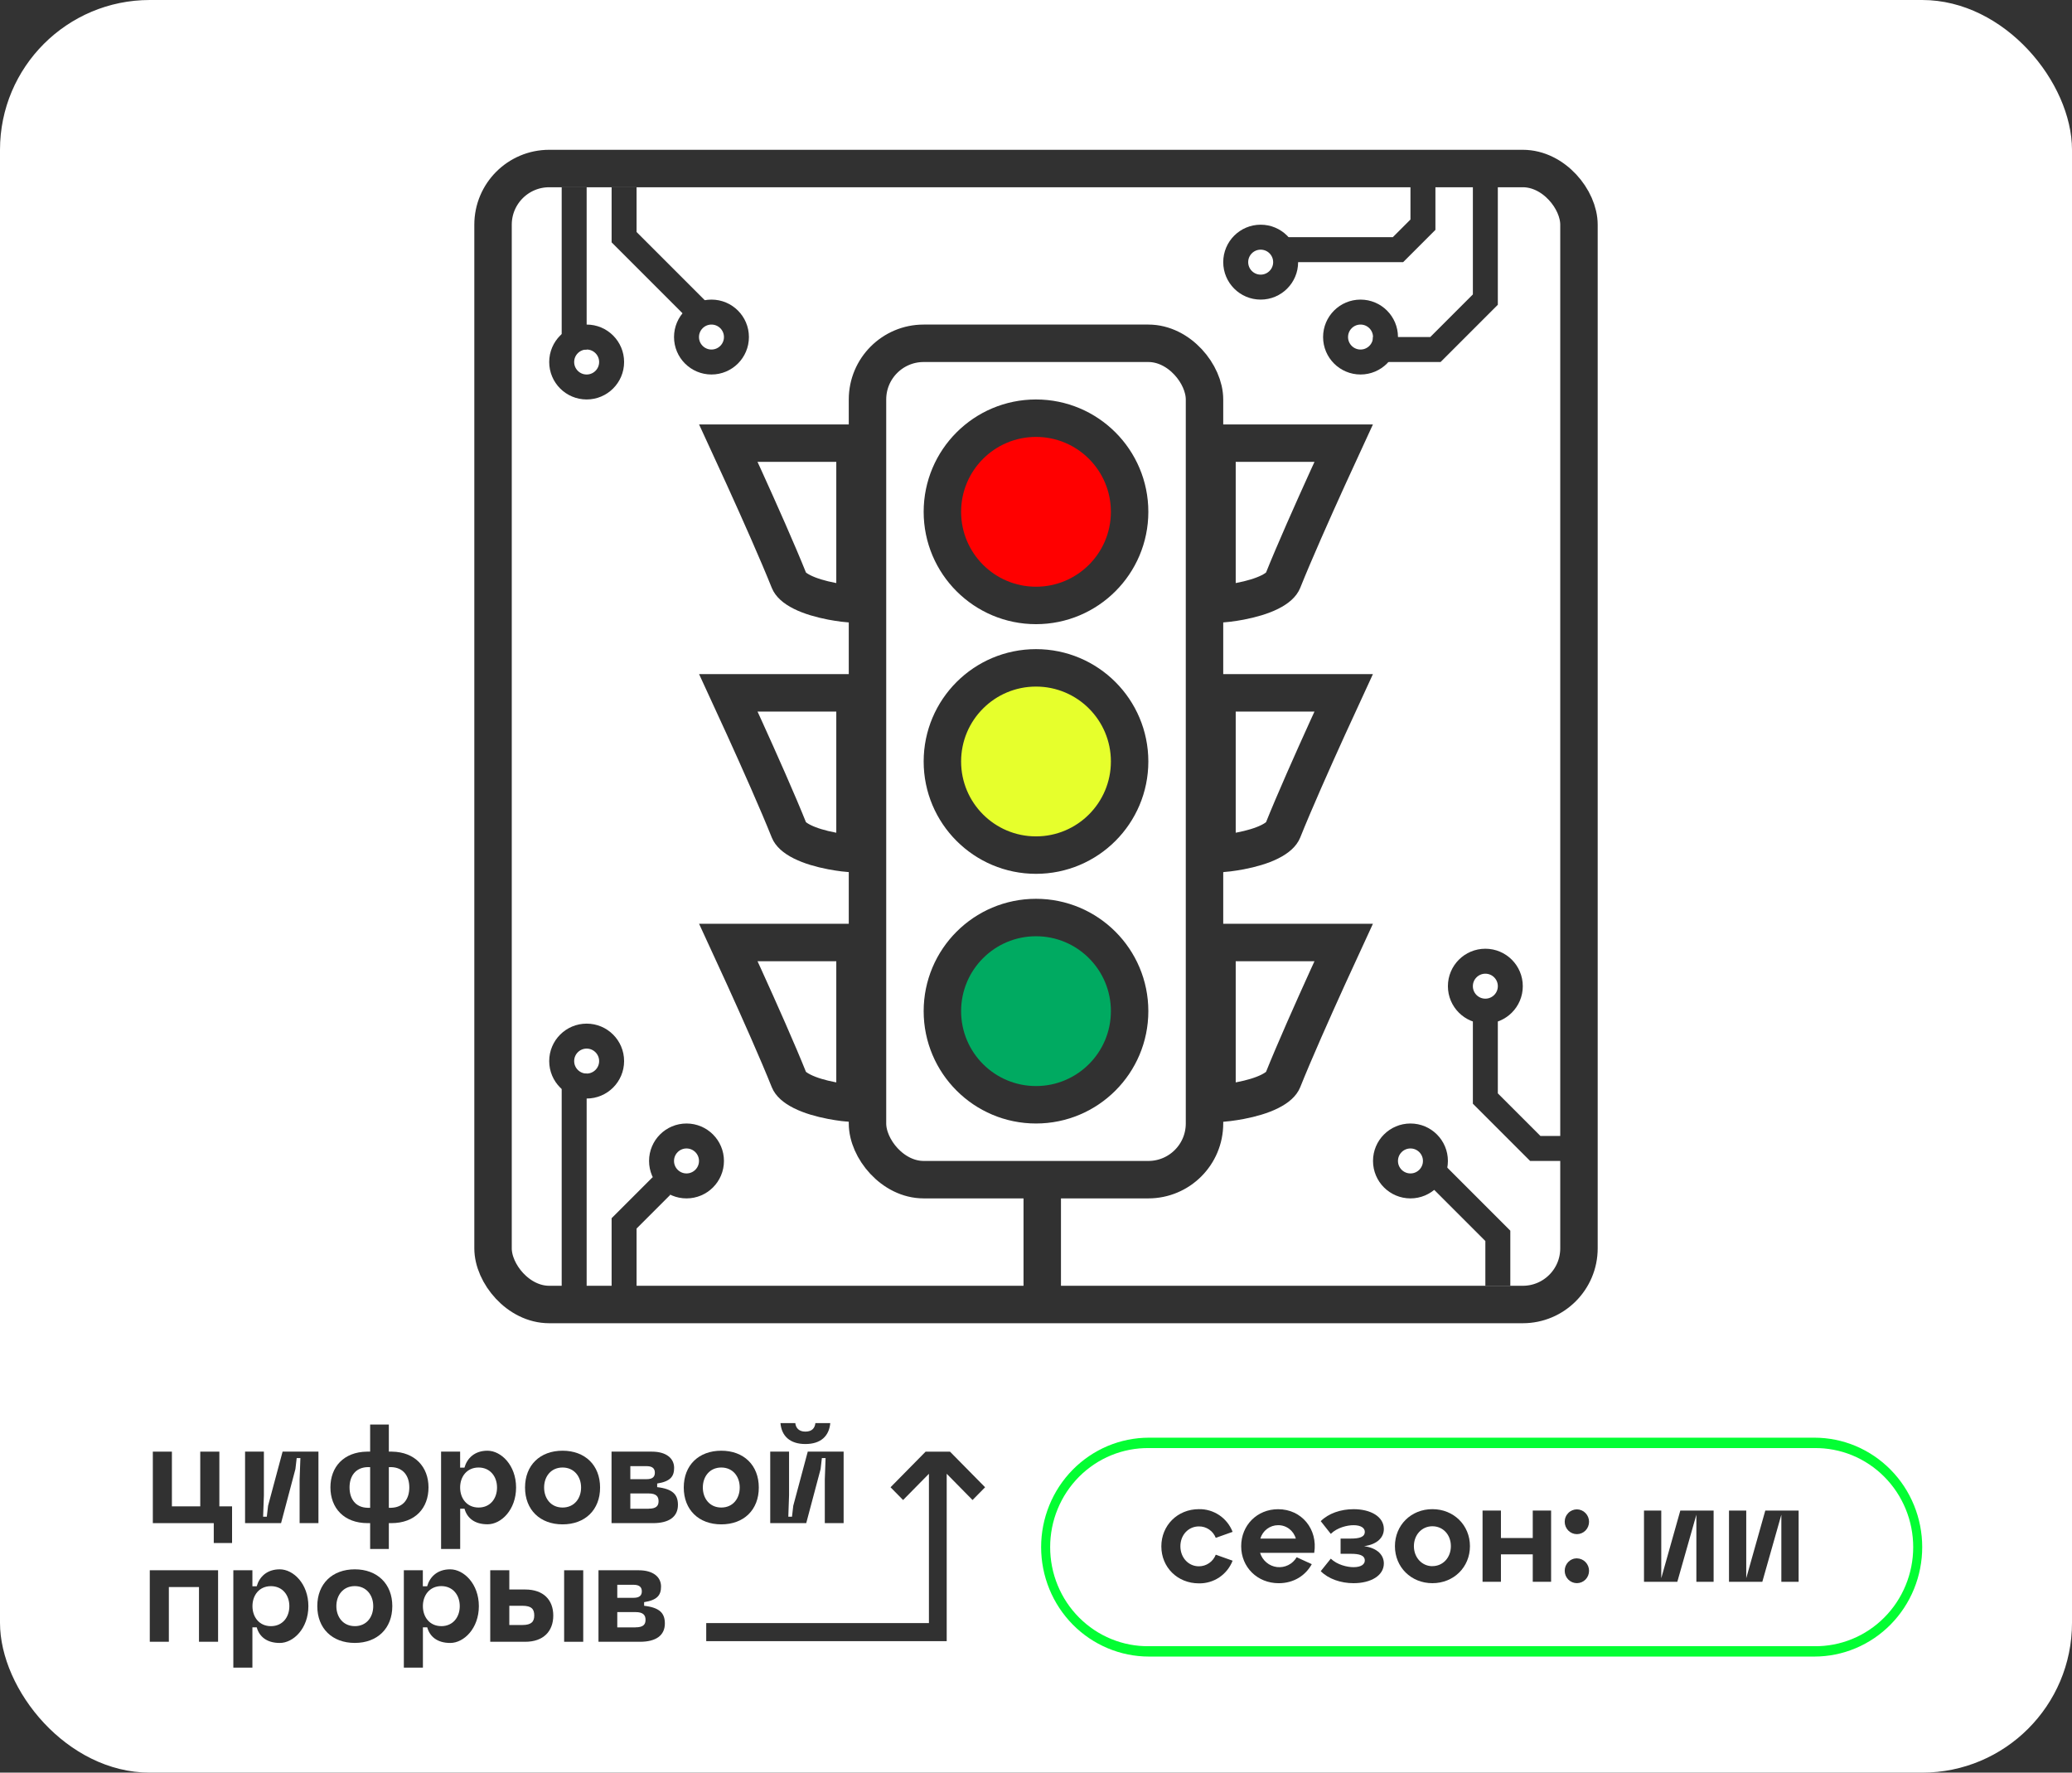 <svg width="83" height="71" viewBox="0 0 83 71" fill="none" xmlns="http://www.w3.org/2000/svg">
    <rect x="0" y="0" width="83" height="71" fill="#333333" stroke="none"/>
    <rect width="83" height="71" rx="6" fill="white"/>
    <rect x="19.75" y="6.75" width="43.5" height="45.5" rx="2.25" stroke="#313131" stroke-width="1.5"/>
    <path d="M53.826 17.75C53.647 18.139 53.429 18.608 53.197 19.118C52.581 20.473 51.846 22.124 51.388 23.267C51.34 23.386 51.198 23.549 50.864 23.715C50.54 23.877 50.122 23.997 49.682 24.082C49.351 24.145 49.026 24.181 48.75 24.206V17.75H53.826Z" stroke="#313131" stroke-width="1.5"/>
    <path d="M53.826 27.75C53.647 28.139 53.429 28.608 53.197 29.118C52.581 30.473 51.846 32.124 51.388 33.267C51.34 33.386 51.198 33.548 50.864 33.715C50.54 33.877 50.122 33.998 49.682 34.082C49.351 34.145 49.026 34.181 48.75 34.206V27.75H53.826Z" stroke="#313131" stroke-width="1.5"/>
    <path d="M53.826 37.75C53.647 38.139 53.429 38.608 53.197 39.118C52.581 40.473 51.846 42.124 51.388 43.267C51.34 43.386 51.198 43.548 50.864 43.715C50.54 43.877 50.122 43.998 49.682 44.082C49.351 44.145 49.026 44.181 48.75 44.206V37.75H53.826Z" stroke="#313131" stroke-width="1.5"/>
    <path d="M29.174 17.75C29.353 18.139 29.571 18.608 29.803 19.118C30.419 20.473 31.154 22.124 31.612 23.267C31.66 23.386 31.802 23.549 32.136 23.715C32.46 23.877 32.878 23.997 33.318 24.082C33.649 24.145 33.974 24.181 34.25 24.206V17.75H29.174Z" stroke="#313131" stroke-width="1.5"/>
    <path d="M29.174 27.75C29.353 28.139 29.571 28.608 29.803 29.118C30.419 30.473 31.154 32.124 31.612 33.267C31.66 33.386 31.802 33.548 32.136 33.715C32.46 33.877 32.878 33.998 33.318 34.082C33.649 34.145 33.974 34.181 34.25 34.206V27.75H29.174Z" stroke="#313131" stroke-width="1.5"/>
    <path d="M29.174 37.75C29.353 38.139 29.571 38.608 29.803 39.118C30.419 40.473 31.154 42.124 31.612 43.267C31.66 43.386 31.802 43.548 32.136 43.715C32.46 43.877 32.878 43.998 33.318 44.082C33.649 44.145 33.974 44.181 34.25 44.206V37.75H29.174Z" stroke="#313131" stroke-width="1.5"/>
    <rect x="34.75" y="13.75" width="13.5" height="33.5" rx="2.25" stroke="#313131" stroke-width="1.5"/>
    <circle cx="41.5" cy="20.5" r="3.75" fill="#FF0000" stroke="#313131" stroke-width="1.5"/>
    <circle cx="41.5" cy="30.5" r="3.75" fill="#E6FF2C" stroke="#313131" stroke-width="1.5"/>
    <circle cx="41.5" cy="40.5" r="3.75" fill="#00AA61" stroke="#313131" stroke-width="1.5"/>
    <line x1="41.75" y1="47" x2="41.75" y2="52" stroke="#313131" stroke-width="1.5"/>
    <circle cx="56.5" cy="46.5" r="1" stroke="#313131"/>
    <circle cx="54.5" cy="13.5" r="1" stroke="#313131"/>
    <circle cx="28.5" cy="13.5" r="1" stroke="#313131"/>
    <circle cx="23.5" cy="42.5" r="1" stroke="#313131"/>
    <circle cx="27.5" cy="46.5" r="1" stroke="#313131"/>
    <circle cx="59.5" cy="39.5" r="1" stroke="#313131"/>
    <circle cx="50.5" cy="10.5" r="1" stroke="#313131"/>
    <circle cx="23.5" cy="14.5" r="1" stroke="#313131"/>
    <path d="M57 7V9L56 10H51.5" stroke="#313131"/>
    <path d="M59.5 7V12L57.5 14H55" stroke="#313131"/>
    <path d="M25 7.5V9.5L28 12.5" stroke="#313131"/>
    <path d="M23 52V43" stroke="#313131"/>
    <path d="M60 51.5V49.5L57.5 47" stroke="#313131"/>
    <path d="M25 52V49L26.5 47.5" stroke="#313131"/>
    <path d="M23 7.5V14" stroke="#313131"/>
    <path d="M63 46H61.5L59.5 44V40.5" stroke="#313131"/>
    <g clip-path="url(#clip0_1_100)">
    <path d="M39.461 59.57L38.056 58.145H37.077L35.673 59.57L36.176 60.081L37.211 59.03V65.01H28.29V65.733H37.923V59.03L38.958 60.081L39.461 59.57Z" fill="#313131"/>
    <path d="M11.207 62.857C10.692 62.857 10.391 63.158 10.284 63.535H10.111V62.895H9.347V66.793H10.111V65.18H10.284C10.387 65.552 10.687 65.806 11.207 65.806C11.752 65.806 12.353 65.226 12.353 64.332C12.353 63.438 11.752 62.857 11.207 62.857ZM10.852 65.133C10.388 65.133 10.113 64.773 10.113 64.332C10.113 63.891 10.387 63.531 10.852 63.531C11.317 63.531 11.591 63.891 11.591 64.332C11.591 64.774 11.319 65.133 10.852 65.133Z" fill="#313131"/>
    <path d="M28.893 58.106C27.991 58.106 27.39 58.686 27.39 59.58C27.39 60.474 27.991 61.056 28.893 61.056C29.794 61.056 30.396 60.477 30.396 59.582C30.396 58.687 29.794 58.106 28.893 58.106ZM28.893 60.382C28.43 60.382 28.154 60.021 28.154 59.58C28.154 59.138 28.43 58.779 28.893 58.779C29.356 58.779 29.632 59.139 29.632 59.58C29.632 60.02 29.361 60.382 28.893 60.382Z" fill="#313131"/>
    <path d="M8.787 58.143H8.022V60.335H6.886V58.143H6.122V61.007H8.563V61.803H9.296V60.335H8.787V58.143Z" fill="#313131"/>
    <path d="M32.261 57.838C32.882 57.838 33.213 57.517 33.259 57H32.663C32.642 57.186 32.54 57.341 32.261 57.341C31.995 57.341 31.878 57.186 31.858 57H31.264C31.307 57.517 31.644 57.838 32.261 57.838Z" fill="#313131"/>
    <path d="M32.357 58.143L31.777 60.309L31.726 60.749H31.578L31.608 59.896V58.143H30.854V61.007H32.296L32.872 58.84L32.923 58.401H33.071L33.04 59.254V61.007H33.794V58.143H32.357Z" fill="#313131"/>
    <path d="M11.834 58.84L11.885 58.401H12.033L12.002 59.254V61.007H12.756V58.143H11.32L10.739 60.309L10.688 60.749H10.54L10.571 59.896V58.143H9.817V61.007H11.259L11.834 58.84Z" fill="#313131"/>
    <path d="M14.73 61.007H14.827V62.041H15.576V61.007H15.673C16.636 61.007 17.165 60.402 17.165 59.575C17.165 58.758 16.625 58.158 15.703 58.143H15.576V57.057H14.827V58.143H14.697C13.765 58.158 13.236 58.758 13.236 59.575C13.238 60.402 13.777 61.007 14.73 61.007ZM15.576 58.763H15.673C16.167 58.779 16.396 59.13 16.396 59.575C16.396 60.03 16.167 60.376 15.673 60.392H15.576V58.763ZM14.725 58.763H14.827V60.392H14.715C14.236 60.376 14.002 60.031 14.002 59.575C14.002 59.13 14.236 58.779 14.725 58.763Z" fill="#313131"/>
    <path d="M6 65.759H6.764V63.566H7.971V65.759H8.736V62.895H6V65.759Z" fill="#313131"/>
    <path d="M21.039 63.665H20.402V62.895H19.638V65.759H21.039C21.767 65.759 22.163 65.339 22.163 64.709C22.163 64.08 21.767 63.665 21.039 63.665ZM20.927 65.087H20.402V64.317H20.927C21.299 64.317 21.401 64.456 21.401 64.704C21.401 64.942 21.299 65.087 20.927 65.087Z" fill="#313131"/>
    <path d="M23.363 62.895H22.598V65.759H23.363V62.895Z" fill="#313131"/>
    <path d="M25.802 64.317V64.172C26.327 64.089 26.48 63.893 26.48 63.546C26.48 63.164 26.164 62.895 25.588 62.895H23.974V65.759H25.634C26.276 65.759 26.633 65.506 26.633 65.025C26.633 64.611 26.424 64.389 25.802 64.317ZM24.727 63.476H25.378C25.628 63.476 25.71 63.584 25.71 63.739C25.71 63.894 25.628 63.998 25.378 63.998H24.727V63.476ZM25.461 65.183H24.727V64.57H25.461C25.767 64.57 25.859 64.694 25.859 64.88C25.859 65.066 25.767 65.18 25.461 65.18V65.183Z" fill="#313131"/>
    <path d="M22.535 58.106C21.633 58.106 21.032 58.686 21.032 59.58C21.032 60.474 21.633 61.056 22.535 61.056C23.436 61.056 24.038 60.477 24.038 59.582C24.038 58.687 23.436 58.106 22.535 58.106ZM22.535 60.382C22.071 60.382 21.796 60.021 21.796 59.58C21.796 59.138 22.071 58.779 22.535 58.779C22.998 58.779 23.277 59.141 23.277 59.58C23.277 60.019 23.003 60.382 22.535 60.382Z" fill="#313131"/>
    <path d="M20.673 59.58C20.673 58.686 20.072 58.106 19.527 58.106C19.012 58.106 18.712 58.406 18.605 58.783H18.432V58.143H17.669V62.041H18.434V60.428H18.607C18.709 60.801 19.01 61.053 19.529 61.053C20.074 61.056 20.673 60.474 20.673 59.58ZM19.171 60.382C18.707 60.382 18.432 60.021 18.432 59.58C18.432 59.138 18.707 58.779 19.171 58.779C19.634 58.779 19.91 59.139 19.91 59.58C19.91 60.02 19.641 60.382 19.172 60.382H19.171Z" fill="#313131"/>
    <path d="M26.325 59.565V59.42C26.85 59.337 27.004 59.141 27.004 58.794C27.004 58.411 26.688 58.143 26.113 58.143H24.497V61.007H26.158C26.8 61.007 27.157 60.754 27.157 60.273C27.156 59.859 26.945 59.637 26.325 59.565ZM25.25 58.724H25.901C26.151 58.724 26.232 58.833 26.232 58.988C26.232 59.143 26.151 59.246 25.901 59.246H25.25V58.724ZM25.984 60.431H25.25V59.818H25.984C26.289 59.818 26.381 59.942 26.381 60.128C26.381 60.314 26.289 60.428 25.984 60.428V60.431Z" fill="#313131"/>
    <path d="M18.033 62.857C17.519 62.857 17.218 63.158 17.111 63.535H16.938V62.895H16.177V66.793H16.941V65.18H17.114C17.216 65.552 17.517 65.806 18.036 65.806C18.581 65.806 19.182 65.226 19.182 64.332C19.182 63.438 18.578 62.857 18.033 62.857ZM17.678 65.132C17.215 65.132 16.94 64.772 16.94 64.331C16.94 63.89 17.215 63.529 17.678 63.529C18.142 63.529 18.417 63.89 18.417 64.331C18.417 64.772 18.145 65.133 17.677 65.133L17.678 65.132Z" fill="#313131"/>
    <path d="M14.212 62.857C13.311 62.857 12.71 63.436 12.71 64.331C12.71 65.226 13.311 65.805 14.212 65.805C15.114 65.805 15.715 65.225 15.715 64.331C15.715 63.437 15.112 62.857 14.212 62.857ZM14.212 65.132C13.748 65.132 13.474 64.772 13.474 64.331C13.474 63.89 13.748 63.529 14.212 63.529C14.676 63.529 14.951 63.89 14.951 64.331C14.951 64.772 14.681 65.133 14.212 65.133V65.132Z" fill="#313131"/>
    <path d="M72.681 66.351H46.024C45.457 66.351 44.896 66.238 44.372 66.017C43.848 65.797 43.371 65.474 42.97 65.067C42.569 64.66 42.251 64.177 42.034 63.645C41.817 63.113 41.705 62.543 41.705 61.967C41.705 61.392 41.817 60.822 42.034 60.29C42.251 59.758 42.569 59.275 42.97 58.868C43.371 58.461 43.848 58.138 44.372 57.917C44.896 57.697 45.457 57.584 46.024 57.584H72.681C73.248 57.584 73.81 57.697 74.334 57.917C74.858 58.138 75.334 58.461 75.735 58.868C76.136 59.275 76.454 59.758 76.671 60.29C76.888 60.822 77 61.392 77 61.967C77 62.543 76.888 63.113 76.671 63.645C76.454 64.177 76.136 64.66 75.735 65.067C75.334 65.474 74.858 65.797 74.334 66.017C73.81 66.238 73.248 66.351 72.681 66.351ZM46.024 58C45.507 57.994 44.993 58.092 44.514 58.288C44.034 58.485 43.597 58.776 43.229 59.145C42.861 59.514 42.568 59.954 42.369 60.438C42.169 60.923 42.067 61.443 42.067 61.968C42.067 62.493 42.169 63.014 42.369 63.498C42.568 63.983 42.861 64.422 43.229 64.791C43.597 65.16 44.034 65.452 44.514 65.648C44.993 65.845 45.507 65.943 46.024 65.936H72.681C73.198 65.943 73.712 65.845 74.192 65.648C74.672 65.452 75.108 65.16 75.476 64.791C75.845 64.422 76.137 63.983 76.336 63.498C76.536 63.014 76.639 62.493 76.639 61.968C76.639 61.443 76.536 60.923 76.336 60.438C76.137 59.954 75.845 59.514 75.476 59.145C75.108 58.776 74.672 58.485 74.192 58.288C73.712 58.092 73.198 57.994 72.681 58H46.024Z" fill="#03FE33"/>
    <path d="M48.025 60.447C48.315 60.441 48.599 60.525 48.841 60.687C49.082 60.849 49.269 61.083 49.376 61.356L48.701 61.596C48.647 61.459 48.554 61.342 48.433 61.26C48.312 61.178 48.17 61.136 48.025 61.138C47.605 61.138 47.284 61.48 47.284 61.934C47.284 62.387 47.605 62.736 48.025 62.736C48.171 62.736 48.313 62.692 48.434 62.609C48.554 62.527 48.647 62.409 48.701 62.271L49.376 62.511C49.269 62.785 49.082 63.018 48.841 63.18C48.599 63.342 48.314 63.425 48.025 63.419C47.169 63.419 46.521 62.777 46.521 61.937C46.521 61.097 47.169 60.447 48.025 60.447Z" fill="#313131"/>
    <path d="M52.645 62.197H50.476C50.523 62.348 50.612 62.482 50.732 62.583C50.852 62.684 50.998 62.747 51.153 62.766C51.308 62.784 51.464 62.757 51.604 62.688C51.744 62.618 51.861 62.509 51.942 62.373L52.547 62.65C52.301 63.098 51.833 63.413 51.223 63.413C50.367 63.413 49.719 62.772 49.719 61.931C49.719 61.091 50.357 60.449 51.198 60.449C52.138 60.448 52.797 61.244 52.645 62.197ZM50.487 61.625H51.907C51.864 61.468 51.77 61.331 51.641 61.234C51.512 61.137 51.354 61.086 51.194 61.089C51.035 61.09 50.881 61.142 50.753 61.239C50.626 61.335 50.533 61.471 50.487 61.625Z" fill="#313131"/>
    <path d="M55.434 62.621C55.434 63.107 54.917 63.412 54.219 63.412C53.707 63.412 53.213 63.24 52.906 62.931L53.309 62.429C53.565 62.677 53.968 62.771 54.219 62.771C54.53 62.771 54.671 62.651 54.671 62.505C54.671 62.29 54.442 62.235 54.11 62.235H53.701V61.625H54.11C54.442 61.625 54.671 61.57 54.671 61.354C54.671 61.211 54.53 61.089 54.219 61.089C53.968 61.089 53.565 61.183 53.309 61.437L52.906 60.928C53.211 60.619 53.707 60.448 54.219 60.448C54.917 60.448 55.434 60.752 55.434 61.244C55.434 61.56 55.197 61.853 54.644 61.93C55.194 62.007 55.434 62.3 55.434 62.621Z" fill="#313131"/>
    <path d="M57.379 60.447C58.234 60.447 58.883 61.089 58.883 61.93C58.883 62.77 58.232 63.412 57.379 63.412C56.525 63.412 55.878 62.77 55.878 61.93C55.878 61.089 56.523 60.447 57.379 60.447ZM57.379 62.729C57.803 62.729 58.119 62.386 58.119 61.928C58.119 61.469 57.803 61.132 57.379 61.132C56.954 61.132 56.638 61.476 56.638 61.93C56.638 62.383 56.959 62.731 57.379 62.731V62.729Z" fill="#313131"/>
    <path d="M59.388 63.356V60.503H60.124V61.603H61.399V60.503H62.134V63.356H61.399V62.257H60.124V63.356H59.388Z" fill="#313131"/>
    <path d="M63.169 60.455C63.298 60.457 63.422 60.51 63.512 60.603C63.603 60.696 63.654 60.822 63.654 60.953C63.654 61.084 63.603 61.21 63.512 61.303C63.42 61.396 63.296 61.448 63.167 61.448C63.038 61.448 62.914 61.396 62.822 61.303C62.731 61.21 62.679 61.084 62.679 60.953C62.679 60.888 62.691 60.823 62.716 60.762C62.74 60.702 62.777 60.647 62.822 60.601C62.868 60.554 62.922 60.518 62.981 60.493C63.041 60.468 63.105 60.455 63.169 60.455ZM63.169 62.418C63.298 62.42 63.422 62.473 63.512 62.566C63.603 62.66 63.654 62.785 63.654 62.916C63.654 63.047 63.603 63.173 63.512 63.266C63.42 63.359 63.296 63.411 63.167 63.411C63.038 63.411 62.914 63.359 62.822 63.266C62.731 63.173 62.679 63.047 62.679 62.916C62.679 62.851 62.691 62.785 62.715 62.725C62.74 62.664 62.776 62.609 62.821 62.562C62.867 62.516 62.921 62.479 62.981 62.454C63.041 62.428 63.105 62.416 63.169 62.416V62.418Z" fill="#313131"/>
    <path d="M67.31 60.503H68.644V63.356H67.953V60.669L67.19 63.356H65.855V60.503H66.547V63.212L67.31 60.503Z" fill="#313131"/>
    <path d="M70.714 60.503H72.049V63.356H71.357V60.669L70.595 63.356H69.26V60.503H69.951V63.212L70.714 60.503Z" fill="#313131"/>
    </g>
    <defs>
    <clipPath id="clip0_1_100">
    <rect width="71" height="10" fill="white" transform="translate(6 57)"/>
    </clipPath>
    </defs>
    </svg>
    